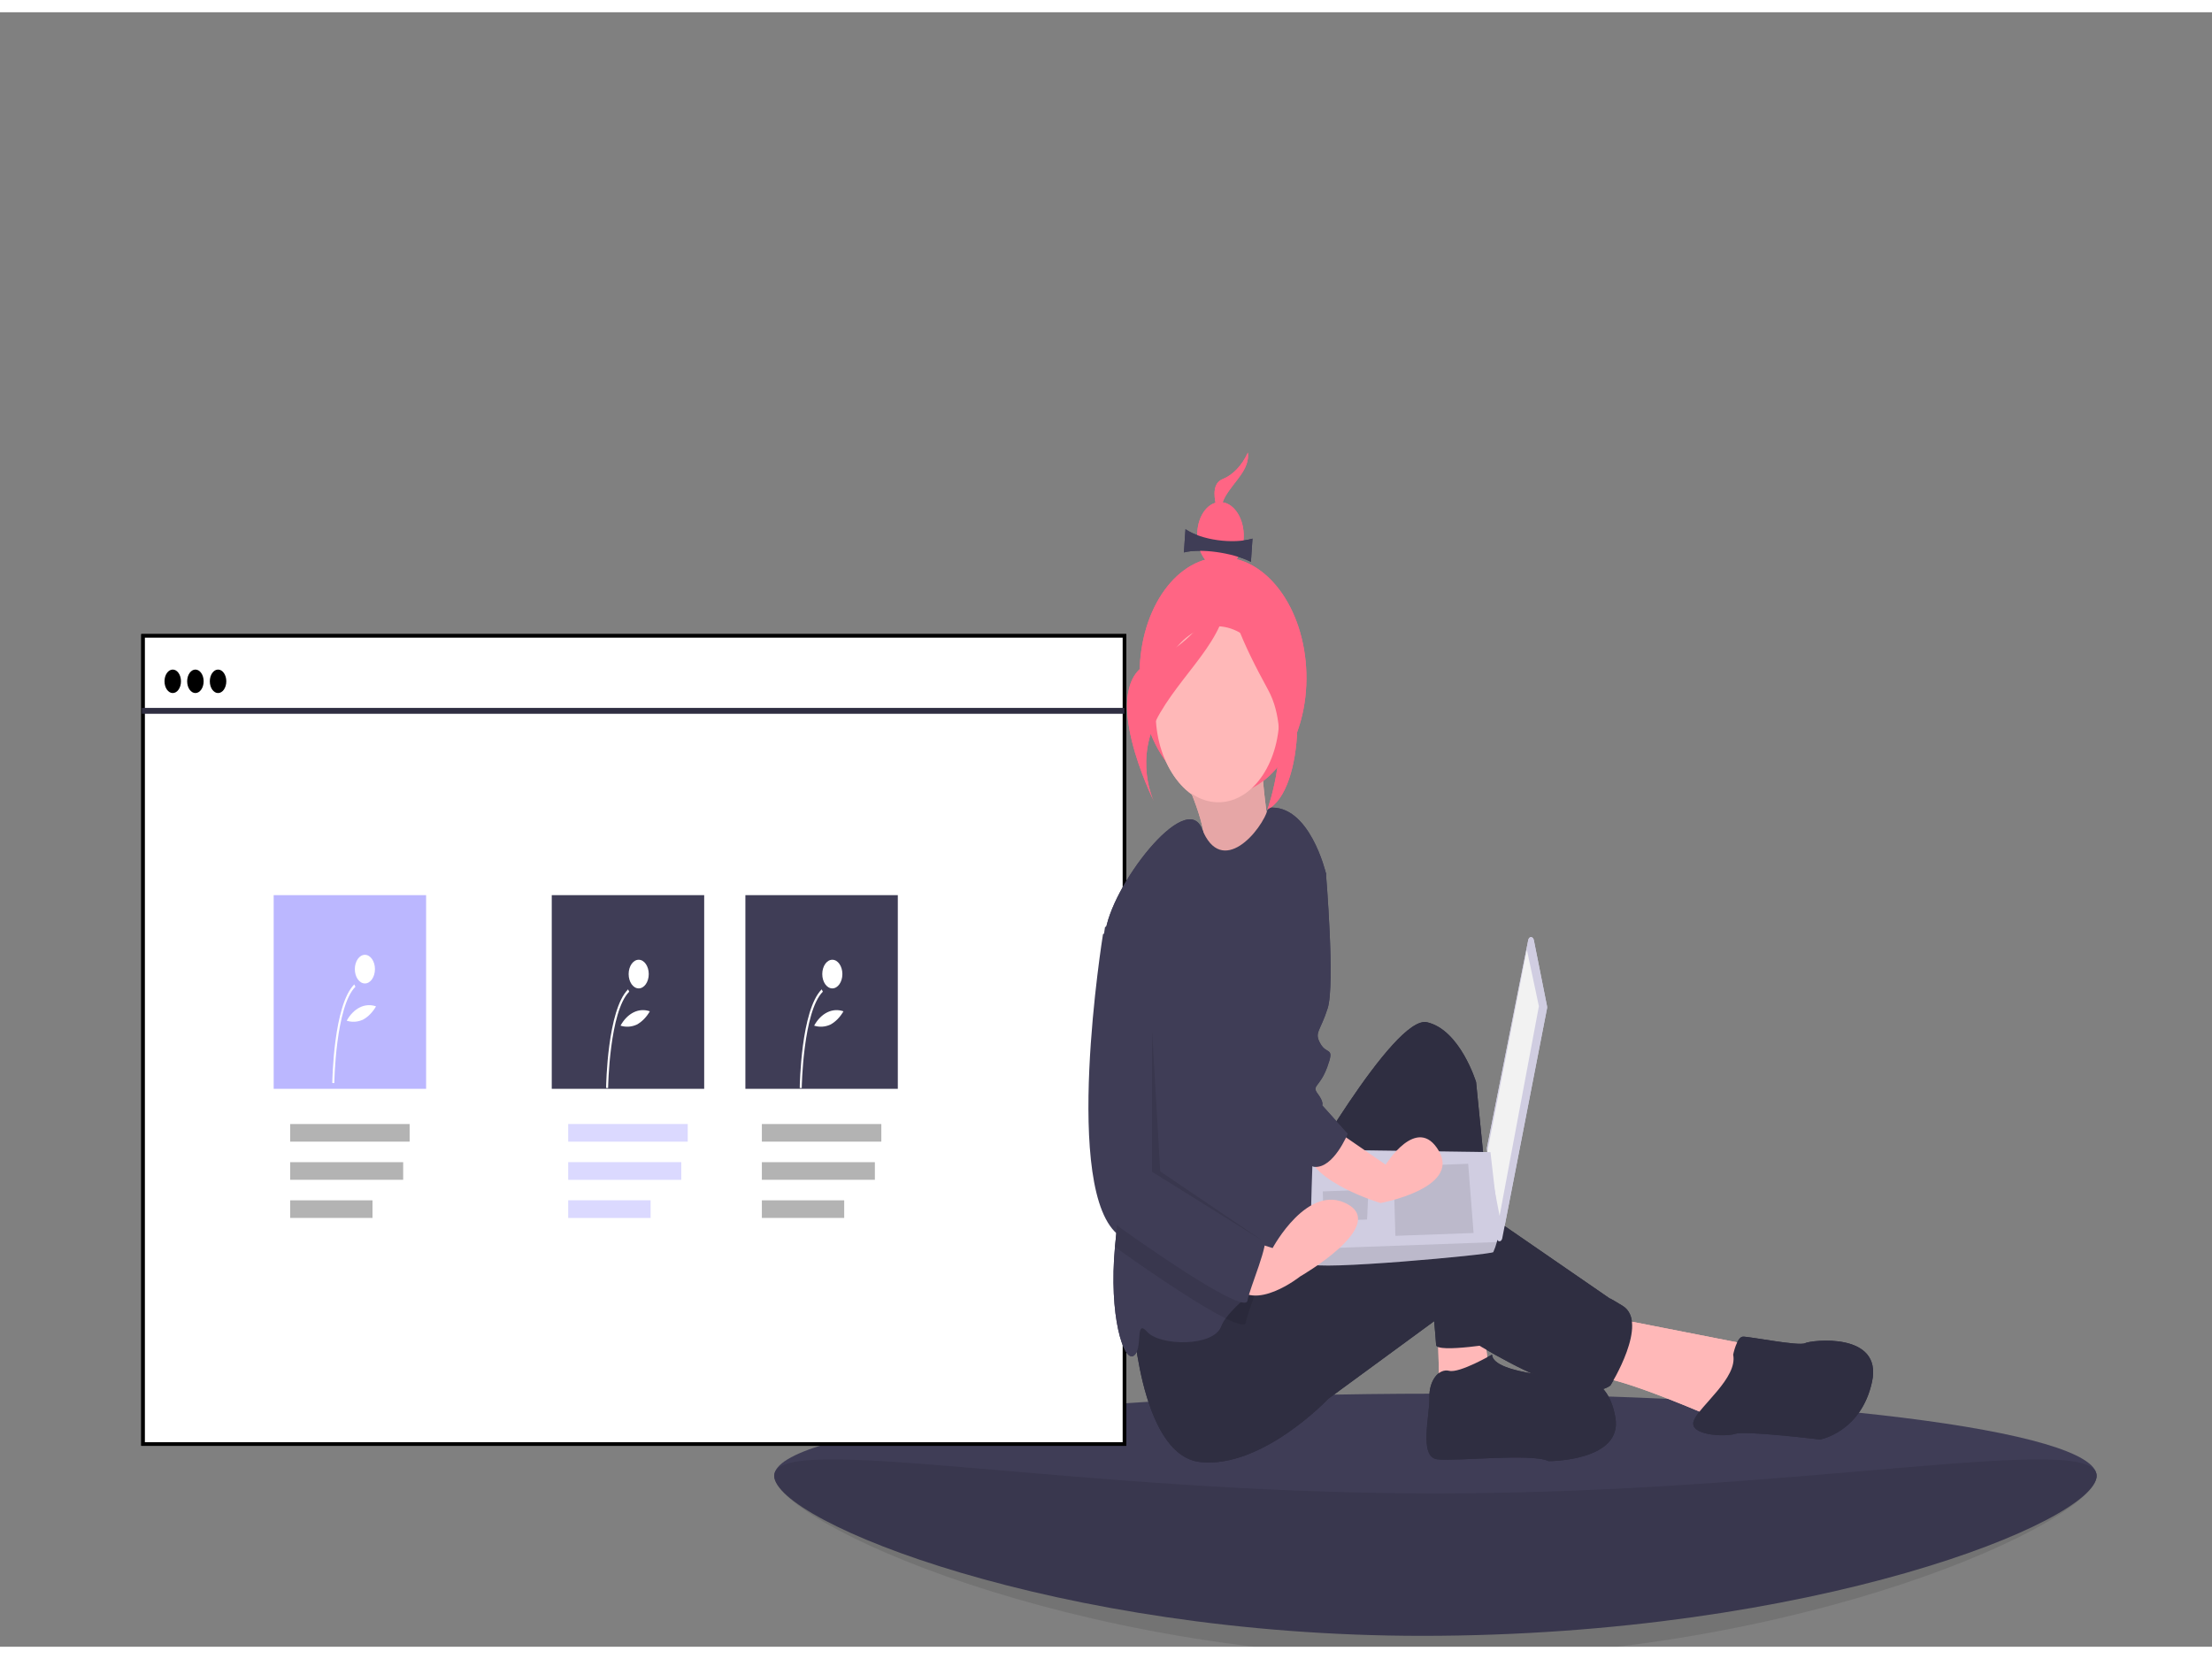 <svg width="800" height="600" viewBox="0 0 609 450" fill="none" xmlns="http://www.w3.org/2000/svg">
<rect x="0" y="0" width="609" height="450" fill="#808080" stroke="none"/>
<path d="M343.561 121.219C341.927 124.81 339.428 127.421 336.524 128.57C331.518 130.685 336.844 141.337 336.844 141.337C336.844 141.337 334.907 137.464 337.422 133.196C339.937 128.927 344.093 125.921 343.561 121.219Z" fill="#FF6584"/>
<path d="M336.278 153.078C339.81 152.95 342.558 148.767 342.416 143.735C342.274 138.704 339.295 134.729 335.763 134.857C332.231 134.986 329.483 139.169 329.625 144.2C329.768 149.232 332.746 153.207 336.278 153.078Z" fill="#FF6584"/>
<path d="M344.401 151.308C339.109 148.688 330.387 147.579 325.949 148.715L326.381 142.321C330.764 145.327 339.447 146.498 344.834 144.914L344.401 151.308Z" fill="#3F3D56"/>
<path d="M395.201 425.569C495.741 425.569 577.244 415.441 577.244 402.947C577.244 390.454 495.741 380.326 395.201 380.326C294.662 380.326 213.159 390.454 213.159 402.947C213.159 415.441 294.662 425.569 395.201 425.569Z" fill="#3F3D56"/>
<rect x="39.388" y="171.686" width="270.2" height="222.5" fill="white" stroke="black"/>
<path d="M47.56 187.432C48.813 187.432 49.828 185.985 49.828 184.2C49.828 182.416 48.813 180.969 47.56 180.969C46.307 180.969 45.291 182.416 45.291 184.2C45.291 185.985 46.307 187.432 47.56 187.432Z" fill="black"/>
<path d="M53.798 187.432C55.051 187.432 56.067 185.985 56.067 184.2C56.067 182.416 55.051 180.969 53.798 180.969C52.545 180.969 51.53 182.416 51.53 184.2C51.53 185.985 52.545 187.432 53.798 187.432Z" fill="black"/>
<path d="M60.036 187.432C61.289 187.432 62.305 185.985 62.305 184.2C62.305 182.416 61.289 180.969 60.036 180.969C58.784 180.969 57.768 182.416 57.768 184.2C57.768 185.985 58.784 187.432 60.036 187.432Z" fill="black"/>
<path opacity="0.3" d="M112.778 306.09H79.885V310.937H112.778V306.09Z" fill="black"/>
<path opacity="0.3" d="M111 316.594H79.885V321.441H111V316.594Z" fill="black"/>
<path opacity="0.3" d="M102.554 327.096H79.885V331.943H102.554V327.096Z" fill="black"/>
<g opacity="0.3">
<path opacity="0.3" d="M189.338 306.09H156.445V310.937H189.338V306.09Z" fill="#0F00FF"/>
<path opacity="0.3" d="M187.56 316.592H156.445V321.439H187.56V316.592Z" fill="#0F00FF"/>
<path opacity="0.3" d="M179.114 327.096H156.445V331.943H179.114V327.096Z" fill="#0F00FF"/>
<path opacity="0.3" d="M189.338 306.09H156.445V310.937H189.338V306.09Z" fill="#0F00FF"/>
<path opacity="0.3" d="M187.56 316.592H156.445V321.439H187.56V316.592Z" fill="#0F00FF"/>
<path opacity="0.3" d="M179.114 327.096H156.445V331.943H179.114V327.096Z" fill="#0F00FF"/>
</g>
<path opacity="0.3" d="M242.646 306.09H209.754V310.937H242.646V306.09Z" fill="black"/>
<path opacity="0.3" d="M240.868 316.594H209.754V321.441H240.868V316.594Z" fill="black"/>
<path opacity="0.3" d="M232.423 327.096H209.754V331.943H232.423V327.096Z" fill="black"/>
<path opacity="0.3" d="M117.314 243.074H75.348V296.395H117.314V243.074Z" fill="#1D0FFD"/>
<path d="M193.874 243.074H151.908V296.395H193.874V243.074Z" fill="#3F3D56"/>
<path d="M247.183 243.074H205.217V296.395H247.183V243.074Z" fill="#3F3D56"/>
<path d="M167.424 296.172L166.87 296.156C166.882 295.283 167.228 274.698 172.917 269.008L173.235 269.653C167.775 275.113 167.426 295.962 167.424 296.172Z" fill="white"/>
<path d="M92.04 294.811L91.487 294.795C91.499 293.922 91.845 273.336 97.533 267.646L97.851 268.292C92.392 273.752 92.043 294.601 92.04 294.811Z" fill="white"/>
<path d="M175.844 268.746C177.373 268.746 178.612 266.981 178.612 264.803C178.612 262.625 177.373 260.859 175.844 260.859C174.315 260.859 173.076 262.625 173.076 264.803C173.076 266.981 174.315 268.746 175.844 268.746Z" fill="white"/>
<path d="M100.461 267.387C101.99 267.387 103.229 265.622 103.229 263.444C103.229 261.266 101.99 259.5 100.461 259.5C98.932 259.5 97.692 261.266 97.692 263.444C97.692 265.622 98.932 267.387 100.461 267.387Z" fill="white"/>
<path d="M175.284 278.729C173.844 279.373 172.311 279.468 170.837 279.003C171.773 277.306 173.033 276.03 174.466 275.33C175.899 274.63 177.443 274.535 178.913 275.056C177.95 276.712 176.699 277.979 175.284 278.729Z" fill="white"/>
<path d="M99.901 277.368C98.461 278.012 96.928 278.106 95.454 277.641C96.39 275.944 97.65 274.669 99.083 273.969C100.515 273.268 102.06 273.173 103.53 273.695C102.567 275.351 101.315 276.617 99.901 277.368Z" fill="white"/>
<path d="M220.732 296.172L220.179 296.156C220.191 295.283 220.537 274.698 226.225 269.008L226.543 269.653C221.084 275.113 220.735 295.962 220.732 296.172Z" fill="white"/>
<path d="M229.153 268.746C230.681 268.746 231.921 266.981 231.921 264.803C231.921 262.625 230.681 260.859 229.153 260.859C227.624 260.859 226.384 262.625 226.384 264.803C226.384 266.981 227.624 268.746 229.153 268.746Z" fill="white"/>
<path d="M228.592 278.729C227.153 279.373 225.619 279.468 224.146 279.003C225.081 277.306 226.341 276.03 227.774 275.33C229.207 274.63 230.751 274.535 232.221 275.056C231.258 276.712 230.007 277.979 228.592 278.729Z" fill="white"/>
<path d="M309.565 191.525H39.053V193.141H309.565V191.525Z" fill="#2F2E41"/>
<g clip-path="url(#clip0)">
<path d="M343.561 121.219C341.927 124.81 339.428 127.421 336.524 128.57C331.518 130.685 336.844 141.337 336.844 141.337C336.844 141.337 334.907 137.464 337.422 133.196C339.937 128.927 344.093 125.921 343.561 121.219Z" fill="#FF6584"/>
<path d="M336.278 153.078C339.81 152.95 342.558 148.767 342.416 143.735C342.274 138.704 339.295 134.729 335.763 134.857C332.231 134.986 329.483 139.169 329.625 144.2C329.768 149.232 332.746 153.207 336.278 153.078Z" fill="#FF6584"/>
<path d="M344.401 151.308C339.109 148.688 330.387 147.579 325.949 148.715L326.381 142.321C330.764 145.327 339.447 146.498 344.834 144.914L344.401 151.308Z" fill="#3F3D56"/>
<rect x="39.388" y="171.686" width="270.2" height="222.5" fill="white" stroke="black"/>
<path d="M47.56 187.432C48.813 187.432 49.828 185.985 49.828 184.2C49.828 182.416 48.813 180.969 47.56 180.969C46.307 180.969 45.291 182.416 45.291 184.2C45.291 185.985 46.307 187.432 47.56 187.432Z" fill="black"/>
<path d="M53.798 187.432C55.051 187.432 56.067 185.985 56.067 184.2C56.067 182.416 55.051 180.969 53.798 180.969C52.545 180.969 51.53 182.416 51.53 184.2C51.53 185.985 52.545 187.432 53.798 187.432Z" fill="black"/>
<path d="M60.036 187.432C61.289 187.432 62.305 185.985 62.305 184.2C62.305 182.416 61.289 180.969 60.036 180.969C58.784 180.969 57.768 182.416 57.768 184.2C57.768 185.985 58.784 187.432 60.036 187.432Z" fill="black"/>
<path opacity="0.3" d="M112.778 306.09H79.885V310.937H112.778V306.09Z" fill="black"/>
<path opacity="0.3" d="M111 316.594H79.885V321.441H111V316.594Z" fill="black"/>
<path opacity="0.3" d="M102.554 327.096H79.885V331.943H102.554V327.096Z" fill="black"/>
<g opacity="0.3">
<path opacity="0.3" d="M189.338 306.09H156.445V310.937H189.338V306.09Z" fill="#0F00FF"/>
<path opacity="0.3" d="M187.56 316.592H156.445V321.439H187.56V316.592Z" fill="#0F00FF"/>
<path opacity="0.3" d="M179.114 327.096H156.445V331.943H179.114V327.096Z" fill="#0F00FF"/>
<path opacity="0.3" d="M189.338 306.09H156.445V310.937H189.338V306.09Z" fill="#0F00FF"/>
<path opacity="0.3" d="M187.56 316.592H156.445V321.439H187.56V316.592Z" fill="#0F00FF"/>
<path opacity="0.3" d="M179.114 327.096H156.445V331.943H179.114V327.096Z" fill="#0F00FF"/>
</g>
<path opacity="0.3" d="M242.646 306.09H209.754V310.937H242.646V306.09Z" fill="black"/>
<path opacity="0.3" d="M240.868 316.594H209.754V321.441H240.868V316.594Z" fill="black"/>
<path opacity="0.3" d="M232.423 327.096H209.754V331.943H232.423V327.096Z" fill="black"/>
<path opacity="0.3" d="M117.314 243.074H75.348V296.395H117.314V243.074Z" fill="#1D0FFD"/>
<path d="M193.874 243.074H151.908V296.395H193.874V243.074Z" fill="#3F3D56"/>
<path d="M247.183 243.074H205.217V296.395H247.183V243.074Z" fill="#3F3D56"/>
<path d="M167.424 296.172L166.87 296.156C166.882 295.283 167.228 274.698 172.917 269.008L173.235 269.653C167.775 275.113 167.426 295.962 167.424 296.172Z" fill="white"/>
<path d="M92.04 294.811L91.487 294.795C91.499 293.922 91.845 273.336 97.533 267.646L97.851 268.292C92.392 273.752 92.043 294.601 92.04 294.811Z" fill="white"/>
<path d="M175.844 268.746C177.373 268.746 178.612 266.981 178.612 264.803C178.612 262.625 177.373 260.859 175.844 260.859C174.315 260.859 173.076 262.625 173.076 264.803C173.076 266.981 174.315 268.746 175.844 268.746Z" fill="white"/>
<path d="M100.461 267.387C101.99 267.387 103.229 265.622 103.229 263.444C103.229 261.266 101.99 259.5 100.461 259.5C98.932 259.5 97.692 261.266 97.692 263.444C97.692 265.622 98.932 267.387 100.461 267.387Z" fill="white"/>
<path d="M175.284 278.729C173.844 279.373 172.311 279.468 170.837 279.003C171.773 277.306 173.033 276.03 174.466 275.33C175.899 274.63 177.443 274.535 178.913 275.056C177.95 276.712 176.699 277.979 175.284 278.729Z" fill="white"/>
<path d="M99.901 277.368C98.461 278.012 96.928 278.106 95.454 277.641C96.39 275.944 97.65 274.669 99.083 273.969C100.515 273.268 102.06 273.173 103.53 273.695C102.567 275.351 101.315 276.617 99.901 277.368Z" fill="white"/>
<path d="M220.732 296.172L220.179 296.156C220.191 295.283 220.537 274.698 226.225 269.008L226.543 269.653C221.084 275.113 220.735 295.962 220.732 296.172Z" fill="white"/>
<path d="M229.153 268.746C230.681 268.746 231.921 266.981 231.921 264.803C231.921 262.625 230.681 260.859 229.153 260.859C227.624 260.859 226.384 262.625 226.384 264.803C226.384 266.981 227.624 268.746 229.153 268.746Z" fill="white"/>
<path d="M228.592 278.729C227.153 279.373 225.619 279.468 224.146 279.003C225.081 277.306 226.341 276.03 227.774 275.33C229.207 274.63 230.751 274.535 232.221 275.056C231.258 276.712 230.007 277.979 228.592 278.729Z" fill="white"/>
<path d="M309.565 191.525H39.053V193.141H309.565V191.525Z" fill="#2F2E41"/>
<path d="M577.244 402.947C577.244 415.44 499.299 447 391.5 447C290.961 447 213.159 415.44 213.159 402.947C213.159 390.453 294.662 407.794 395.201 407.794C495.741 407.794 577.244 390.453 577.244 402.947Z" fill="#3F3D56"/>
<path opacity="0.1" d="M577.244 402.947C577.244 415.44 495.741 453.036 395.201 453.036C294.662 453.036 213.159 415.44 213.159 402.947C213.159 390.453 294.662 407.794 395.201 407.794C495.741 407.794 577.244 390.453 577.244 402.947Z" fill="black"/>
<path d="M325.777 209.879C325.777 209.879 333.563 226.148 331.076 230.72C328.589 235.292 350.814 234.596 350.814 234.596C350.814 234.596 346.796 210.664 347.622 205.093L325.777 209.879Z" fill="#FFB8B8"/>
<path opacity="0.1" d="M325.777 209.879C325.777 209.879 333.563 226.148 331.076 230.72C328.589 235.292 350.814 234.596 350.814 234.596C350.814 234.596 346.796 210.664 347.622 205.093L325.777 209.879Z" fill="black"/>
<path d="M337.642 215.445C350.316 214.985 360.176 199.975 359.665 181.921C359.154 163.866 348.467 149.604 335.793 150.064C323.12 150.525 313.26 165.534 313.77 183.589C314.281 201.643 324.969 215.906 337.642 215.445Z" fill="#FF6584"/>
<path d="M395.703 357.986L396.251 377.366L409.74 372.834L408.218 359.148L395.703 357.986Z" fill="#FFB8B8"/>
<path d="M443.973 359.465L482.201 366.967L473.136 387.504C473.136 387.504 446.13 375.553 439.329 375.8C432.527 376.047 443.973 359.465 443.973 359.465Z" fill="#FFB8B8"/>
<path d="M356.72 323.837C356.72 323.837 383.737 275.973 392.874 278.066C402.012 280.159 406.391 294.549 406.391 294.549L413.525 366.23C413.525 366.23 395.455 369.312 395.387 366.889C395.318 364.467 390.455 312.911 390.455 312.911C390.455 312.911 366.19 397.858 350.444 342.657L356.72 323.837Z" fill="#2F2E41"/>
<path d="M311.699 356.999C311.699 356.999 313.408 397.352 330.481 399.157C347.554 400.961 365.734 381.709 365.734 381.709L395.751 359.707C395.751 359.707 432.801 385.738 443.365 378.079C443.365 378.079 454.222 360.71 446.716 356.133C439.211 351.556 446.149 356.153 446.149 356.153L401.591 325.44C401.591 325.44 392.997 322.519 378.511 331.937C364.025 341.355 344.3 346.114 344.3 346.114L311.699 356.999Z" fill="#2F2E41"/>
<path d="M336.134 217.888C345.526 217.546 352.832 206.424 352.454 193.045C352.075 179.666 344.155 169.097 334.764 169.439C325.372 169.78 318.066 180.902 318.444 194.281C318.823 207.66 326.743 218.229 336.134 217.888Z" fill="#FFB8B8"/>
<path d="M361.741 260.606L361.567 294.561C361.567 294.561 363.39 338.952 358.38 342.368C355.847 344.092 350.759 347.559 346.07 351.318C342.553 354.13 339.26 357.095 337.448 359.61C336.966 360.233 336.556 360.959 336.232 361.764C334.125 367.499 319.365 367.227 315.849 363.313C312.334 359.399 314.853 368.199 312.064 369.917C309.365 371.583 305.2 358.915 306.988 339.709C307.044 339.068 307.111 338.419 307.183 337.762C309.261 319.136 303.918 274.897 304.062 257.723C304.062 256.411 304.122 255.102 304.241 253.804C305.576 240.823 326.53 213.742 330.905 224.795C336.296 238.437 347.422 225.391 349.217 219.029C360.53 217.809 365.046 237.044 365.046 237.044L361.741 260.606Z" fill="#3F3D56"/>
<path d="M410.782 369.563C410.782 369.563 401.85 374.738 398.993 374.033C396.136 373.329 393.393 376.662 393.53 381.507C393.667 386.352 390.586 397.78 395.71 398.402C400.835 399.024 421.761 396.647 426.364 398.905C426.364 398.905 446.793 398.97 444.75 386.92C442.707 374.869 434.227 375.986 434.227 375.986C434.227 375.986 410.942 375.216 410.782 369.563Z" fill="#2F2E41"/>
<path d="M477.169 369.574C477.169 369.574 478.166 364.688 479.866 364.626C481.567 364.565 495.262 367.3 496.939 366.431C498.617 365.562 518.41 363.226 515.397 377.076C512.385 390.927 501.094 392.954 501.094 392.954C501.094 392.954 480.597 390.466 477.786 391.376C474.975 392.287 464.749 391.85 466.335 387.751C467.922 383.652 478.486 375.993 477.169 369.574Z" fill="#2F2E41"/>
<path d="M422.293 255.466L425.919 273.626C425.96 273.829 425.96 274.042 425.921 274.244L413.591 337.554C413.542 337.805 413.434 338.023 413.285 338.172C413.136 338.321 412.955 338.392 412.772 338.373C412.589 338.354 412.415 338.246 412.279 338.068C412.143 337.889 412.054 337.651 412.026 337.392L409.382 312.999C409.365 312.837 409.372 312.672 409.403 312.516L420.75 255.437C420.797 255.199 420.898 254.99 421.037 254.843C421.176 254.696 421.346 254.618 421.52 254.621C421.695 254.624 421.865 254.709 422.004 254.861C422.143 255.013 422.245 255.226 422.293 255.466Z" fill="#D0CDE1"/>
<path d="M421.193 257.05L424.507 272.624L413.685 330.337L410.313 312.718L421.193 257.05Z" fill="#F2F2F2"/>
<path d="M360.918 344.54C361.454 346.567 410.664 342.049 411.123 341.35C411.516 340.481 411.843 339.554 412.099 338.585C412.51 337.205 412.883 335.827 412.883 335.827L410.345 313.824L361.467 313.13C361.467 313.13 360.775 331.88 360.769 340.451C360.723 341.815 360.773 343.185 360.918 344.54Z" fill="#D0CDE1"/>
<path opacity="0.1" d="M404.208 317.035L405.704 336.088L384.171 336.87L383.631 317.783L404.208 317.035Z" fill="black"/>
<path opacity="0.1" d="M376.628 324.18L376.756 324.139L376.381 332.378L364.418 332.812L364.187 324.632L376.628 324.18Z" fill="black"/>
<path opacity="0.1" d="M360.918 344.54C361.454 346.568 410.664 342.049 411.123 341.35C411.516 340.482 411.843 339.555 412.098 338.585L360.769 340.451C360.722 341.816 360.772 343.185 360.918 344.54Z" fill="black"/>
<path d="M337.866 156.868C337.866 156.868 331.77 172.588 316.741 178.936C301.711 185.284 317.701 217.262 317.701 217.262C317.701 217.262 311.886 205.634 319.436 192.821C326.985 180.008 339.463 170.982 337.866 156.868Z" fill="#FF6584"/>
<path d="M338.359 155.908C338.359 155.908 345.237 176.946 352.185 178.706C359.133 180.466 359.561 214.088 348.927 219.518C348.927 219.518 356.228 199.533 349.137 186.566C342.047 173.599 337.508 163.309 338.359 155.908Z" fill="#FF6584"/>
<path opacity="0.1" d="M346.07 351.318C344.777 355.14 343.244 359.116 343.011 360.709C342.854 361.79 340.762 361.243 337.448 359.61C330.801 356.319 319.225 348.648 308.408 340.95C307.91 340.599 307.434 340.183 306.988 339.709C307.044 339.068 307.111 338.419 307.183 337.762C309.261 319.135 303.918 274.896 304.062 257.722L308.821 255.254L318.822 267.823L320.376 322.732C320.376 322.732 345.864 341.206 347.61 342.759C348.5 343.551 347.411 347.349 346.07 351.318Z" fill="black"/>
<path d="M365.877 306.529L381.501 317.278C381.501 317.278 390.182 303.221 396.147 313.512C402.112 323.803 380.098 327.837 380.098 327.837C380.098 327.837 360.643 322.077 359.825 313.216C359.007 304.354 365.877 306.529 365.877 306.529Z" fill="#FFB8B8"/>
<path d="M341.215 337.333L350.376 340.233C350.376 340.233 360.076 322.098 371.028 328.166C381.981 334.235 357.973 348.041 357.973 348.041C357.973 348.041 345.21 358.204 339.88 350.315C334.55 342.425 341.215 337.333 341.215 337.333Z" fill="#FFB8B8"/>
<path d="M358.039 230.025C358.629 230.812 365.046 237.045 365.046 237.045C365.046 237.045 367.615 267.668 365.53 274.21C363.446 280.752 361.745 280.814 363.537 283.982C365.329 287.15 367.527 284.646 365.42 290.38C363.313 296.115 361.023 295.39 362.792 297.751C364.561 300.111 364.017 300.94 364.017 300.94L371.047 308.767C371.047 308.767 367.142 318.388 361.84 317.883C356.538 317.378 350.976 281.206 350.976 281.206L358.039 230.025Z" fill="#3F3D56"/>
<path d="M308.706 251.217L303.674 253.825C303.674 253.825 292.08 325.378 308.293 336.913C324.507 348.449 342.421 359.922 342.896 356.672C343.372 353.421 349.241 340.275 347.495 338.722C345.749 337.169 320.261 318.696 320.261 318.696L318.708 263.786L308.706 251.217Z" fill="#3F3D56"/>
<path opacity="0.1" d="M317.193 280.412L317.155 319.212L347.768 338.308L319.423 319.13L317.193 280.412Z" fill="black"/>
<path d="M325.777 209.879C325.777 209.879 333.563 226.148 331.076 230.72C328.589 235.292 350.814 234.596 350.814 234.596C350.814 234.596 346.796 210.664 347.622 205.093L325.777 209.879Z" fill="#FFB8B8"/>
<path opacity="0.1" d="M325.777 209.879C325.777 209.879 333.563 226.148 331.076 230.72C328.589 235.292 350.814 234.596 350.814 234.596C350.814 234.596 346.796 210.664 347.622 205.093L325.777 209.879Z" fill="black"/>
<path d="M337.642 215.445C350.316 214.985 360.176 199.975 359.665 181.921C359.154 163.866 348.467 149.604 335.793 150.064C323.12 150.525 313.26 165.534 313.77 183.589C314.281 201.643 324.969 215.906 337.642 215.445Z" fill="#FF6584"/>
<path d="M395.703 357.986L396.251 377.366L409.74 372.834L408.218 359.148L395.703 357.986Z" fill="#FFB8B8"/>
<path d="M443.973 359.465L482.201 366.967L473.136 387.504C473.136 387.504 446.13 375.553 439.329 375.8C432.527 376.047 443.973 359.465 443.973 359.465Z" fill="#FFB8B8"/>
<path d="M356.72 323.837C356.72 323.837 383.737 275.973 392.874 278.066C402.012 280.159 406.391 294.549 406.391 294.549L413.525 366.23C413.525 366.23 395.455 369.312 395.387 366.889C395.318 364.467 390.455 312.911 390.455 312.911C390.455 312.911 366.19 397.858 350.444 342.657L356.72 323.837Z" fill="#2F2E41"/>
<path d="M311.699 356.999C311.699 356.999 313.408 397.352 330.481 399.157C347.554 400.961 365.734 381.709 365.734 381.709L395.751 359.707C395.751 359.707 432.801 385.738 443.365 378.079C443.365 378.079 454.222 360.71 446.716 356.133C439.211 351.556 446.149 356.153 446.149 356.153L401.591 325.44C401.591 325.44 392.997 322.519 378.511 331.937C364.025 341.355 344.3 346.114 344.3 346.114L311.699 356.999Z" fill="#2F2E41"/>
<path d="M335.882 217.495C345.273 217.154 352.58 206.031 352.201 192.652C351.823 179.274 343.903 168.705 334.511 169.046C325.12 169.387 317.814 180.51 318.192 193.889C318.57 207.267 326.49 217.836 335.882 217.495Z" fill="#FFB8B8"/>
<path d="M361.741 260.606L361.567 294.561C361.567 294.561 363.39 338.952 358.38 342.368C355.847 344.092 350.759 347.559 346.07 351.318C342.553 354.13 339.26 357.095 337.448 359.61C336.966 360.233 336.556 360.959 336.232 361.764C334.125 367.499 319.365 367.227 315.849 363.313C312.334 359.399 314.853 368.199 312.064 369.917C309.365 371.583 305.2 358.915 306.988 339.709C307.044 339.068 307.111 338.419 307.183 337.762C309.261 319.136 303.918 274.897 304.062 257.723C304.062 256.411 304.122 255.102 304.241 253.804C305.576 240.823 326.53 213.742 330.905 224.795C336.296 238.437 347.422 225.391 349.217 219.029C360.53 217.809 365.046 237.044 365.046 237.044L361.741 260.606Z" fill="#3F3D56"/>
<path d="M410.782 369.563C410.782 369.563 401.85 374.738 398.993 374.033C396.136 373.329 393.393 376.662 393.53 381.507C393.667 386.352 390.586 397.78 395.71 398.402C400.835 399.024 421.761 396.647 426.364 398.905C426.364 398.905 446.793 398.97 444.75 386.92C442.707 374.869 434.227 375.986 434.227 375.986C434.227 375.986 410.942 375.216 410.782 369.563Z" fill="#2F2E41"/>
<path d="M477.169 369.574C477.169 369.574 478.166 364.688 479.866 364.626C481.567 364.565 495.262 367.3 496.939 366.431C498.617 365.562 518.41 363.226 515.397 377.076C512.385 390.927 501.094 392.954 501.094 392.954C501.094 392.954 480.597 390.466 477.786 391.376C474.975 392.287 464.749 391.85 466.335 387.751C467.922 383.652 478.486 375.993 477.169 369.574Z" fill="#2F2E41"/>
<path d="M422.293 255.466L425.919 273.626C425.96 273.829 425.96 274.042 425.921 274.244L413.591 337.554C413.542 337.805 413.434 338.023 413.285 338.172C413.136 338.321 412.955 338.392 412.772 338.373C412.589 338.354 412.415 338.246 412.279 338.068C412.143 337.889 412.054 337.651 412.026 337.392L409.382 312.999C409.365 312.837 409.372 312.672 409.403 312.516L420.75 255.437C420.797 255.199 420.898 254.99 421.037 254.843C421.176 254.696 421.346 254.618 421.52 254.621C421.695 254.624 421.865 254.709 422.004 254.861C422.143 255.013 422.245 255.226 422.293 255.466Z" fill="#D0CDE1"/>
<path d="M420.368 258.085L423.682 273.659L412.86 331.372L409.488 313.753L420.368 258.085Z" fill="#F2F2F2"/>
<path d="M360.918 344.54C361.454 346.567 410.664 342.049 411.123 341.35C411.516 340.481 411.843 339.554 412.099 338.585C412.51 337.205 412.883 335.827 412.883 335.827L410.345 313.824L361.467 313.13C361.467 313.13 360.775 331.88 360.769 340.451C360.723 341.815 360.773 343.185 360.918 344.54Z" fill="#D0CDE1"/>
<path opacity="0.1" d="M404.208 317.035L405.704 336.088L384.171 336.87L383.631 317.783L404.208 317.035Z" fill="black"/>
<path opacity="0.1" d="M376.628 324.18L376.756 324.139L376.381 332.378L364.418 332.812L364.187 324.632L376.628 324.18Z" fill="black"/>
<path opacity="0.1" d="M360.918 344.54C361.454 346.568 410.664 342.049 411.123 341.35C411.516 340.482 411.843 339.555 412.098 338.585L360.769 340.451C360.722 341.816 360.772 343.185 360.918 344.54Z" fill="black"/>
<path d="M337.866 156.868C337.866 156.868 331.77 172.588 316.741 178.936C301.711 185.284 317.701 217.262 317.701 217.262C317.701 217.262 311.886 205.634 319.436 192.821C326.985 180.008 339.463 170.982 337.866 156.868Z" fill="#FF6584"/>
<path d="M338.359 155.908C338.359 155.908 345.237 176.946 352.185 178.706C359.133 180.466 359.561 214.088 348.927 219.518C348.927 219.518 356.228 199.533 349.137 186.566C342.047 173.599 337.508 163.309 338.359 155.908Z" fill="#FF6584"/>
<path opacity="0.1" d="M346.07 351.318C344.777 355.14 343.244 359.116 343.011 360.709C342.854 361.79 340.762 361.243 337.448 359.61C330.801 356.319 319.225 348.648 308.408 340.95C307.91 340.599 307.434 340.183 306.988 339.709C307.044 339.068 307.111 338.419 307.183 337.762C309.261 319.135 303.918 274.896 304.062 257.722L308.821 255.254L318.822 267.823L320.376 322.732C320.376 322.732 345.864 341.206 347.61 342.759C348.5 343.551 347.411 347.349 346.07 351.318Z" fill="black"/>
<path d="M365.877 306.529L381.501 317.278C381.501 317.278 390.182 303.221 396.147 313.512C402.112 323.803 380.098 327.837 380.098 327.837C380.098 327.837 360.643 322.077 359.825 313.216C359.007 304.354 365.877 306.529 365.877 306.529Z" fill="#FFB8B8"/>
<path d="M341.215 337.333L350.376 340.233C350.376 340.233 360.076 322.098 371.028 328.166C381.981 334.235 357.973 348.041 357.973 348.041C357.973 348.041 345.21 358.204 339.88 350.315C334.55 342.425 341.215 337.333 341.215 337.333Z" fill="#FFB8B8"/>
<path d="M358.039 230.025C358.629 230.812 365.046 237.045 365.046 237.045C365.046 237.045 367.615 267.668 365.53 274.21C363.446 280.752 361.745 280.814 363.537 283.982C365.329 287.15 367.527 284.646 365.42 290.38C363.313 296.115 361.023 295.39 362.792 297.751C364.561 300.111 364.017 300.94 364.017 300.94L371.047 308.767C371.047 308.767 367.142 318.388 361.84 317.883C356.538 317.378 350.976 281.206 350.976 281.206L358.039 230.025Z" fill="#3F3D56"/>
<path d="M309.262 249.26L304.229 251.868C304.229 251.868 292.636 323.421 308.849 334.956C325.063 346.492 342.977 357.965 343.452 354.715C343.928 351.464 349.797 338.318 348.051 336.765C346.305 335.212 320.817 316.738 320.817 316.738L319.264 261.829L309.262 249.26Z" fill="#3F3D56"/>
<path opacity="0.1" d="M317.193 280.412L317.155 319.212L347.768 338.308L319.423 319.13L317.193 280.412Z" fill="black"/>
</g>
<defs>
<clipPath id="clip0">
<rect width="600" height="450" fill="white" transform="translate(9)"/>
</clipPath>
</defs>
</svg>
